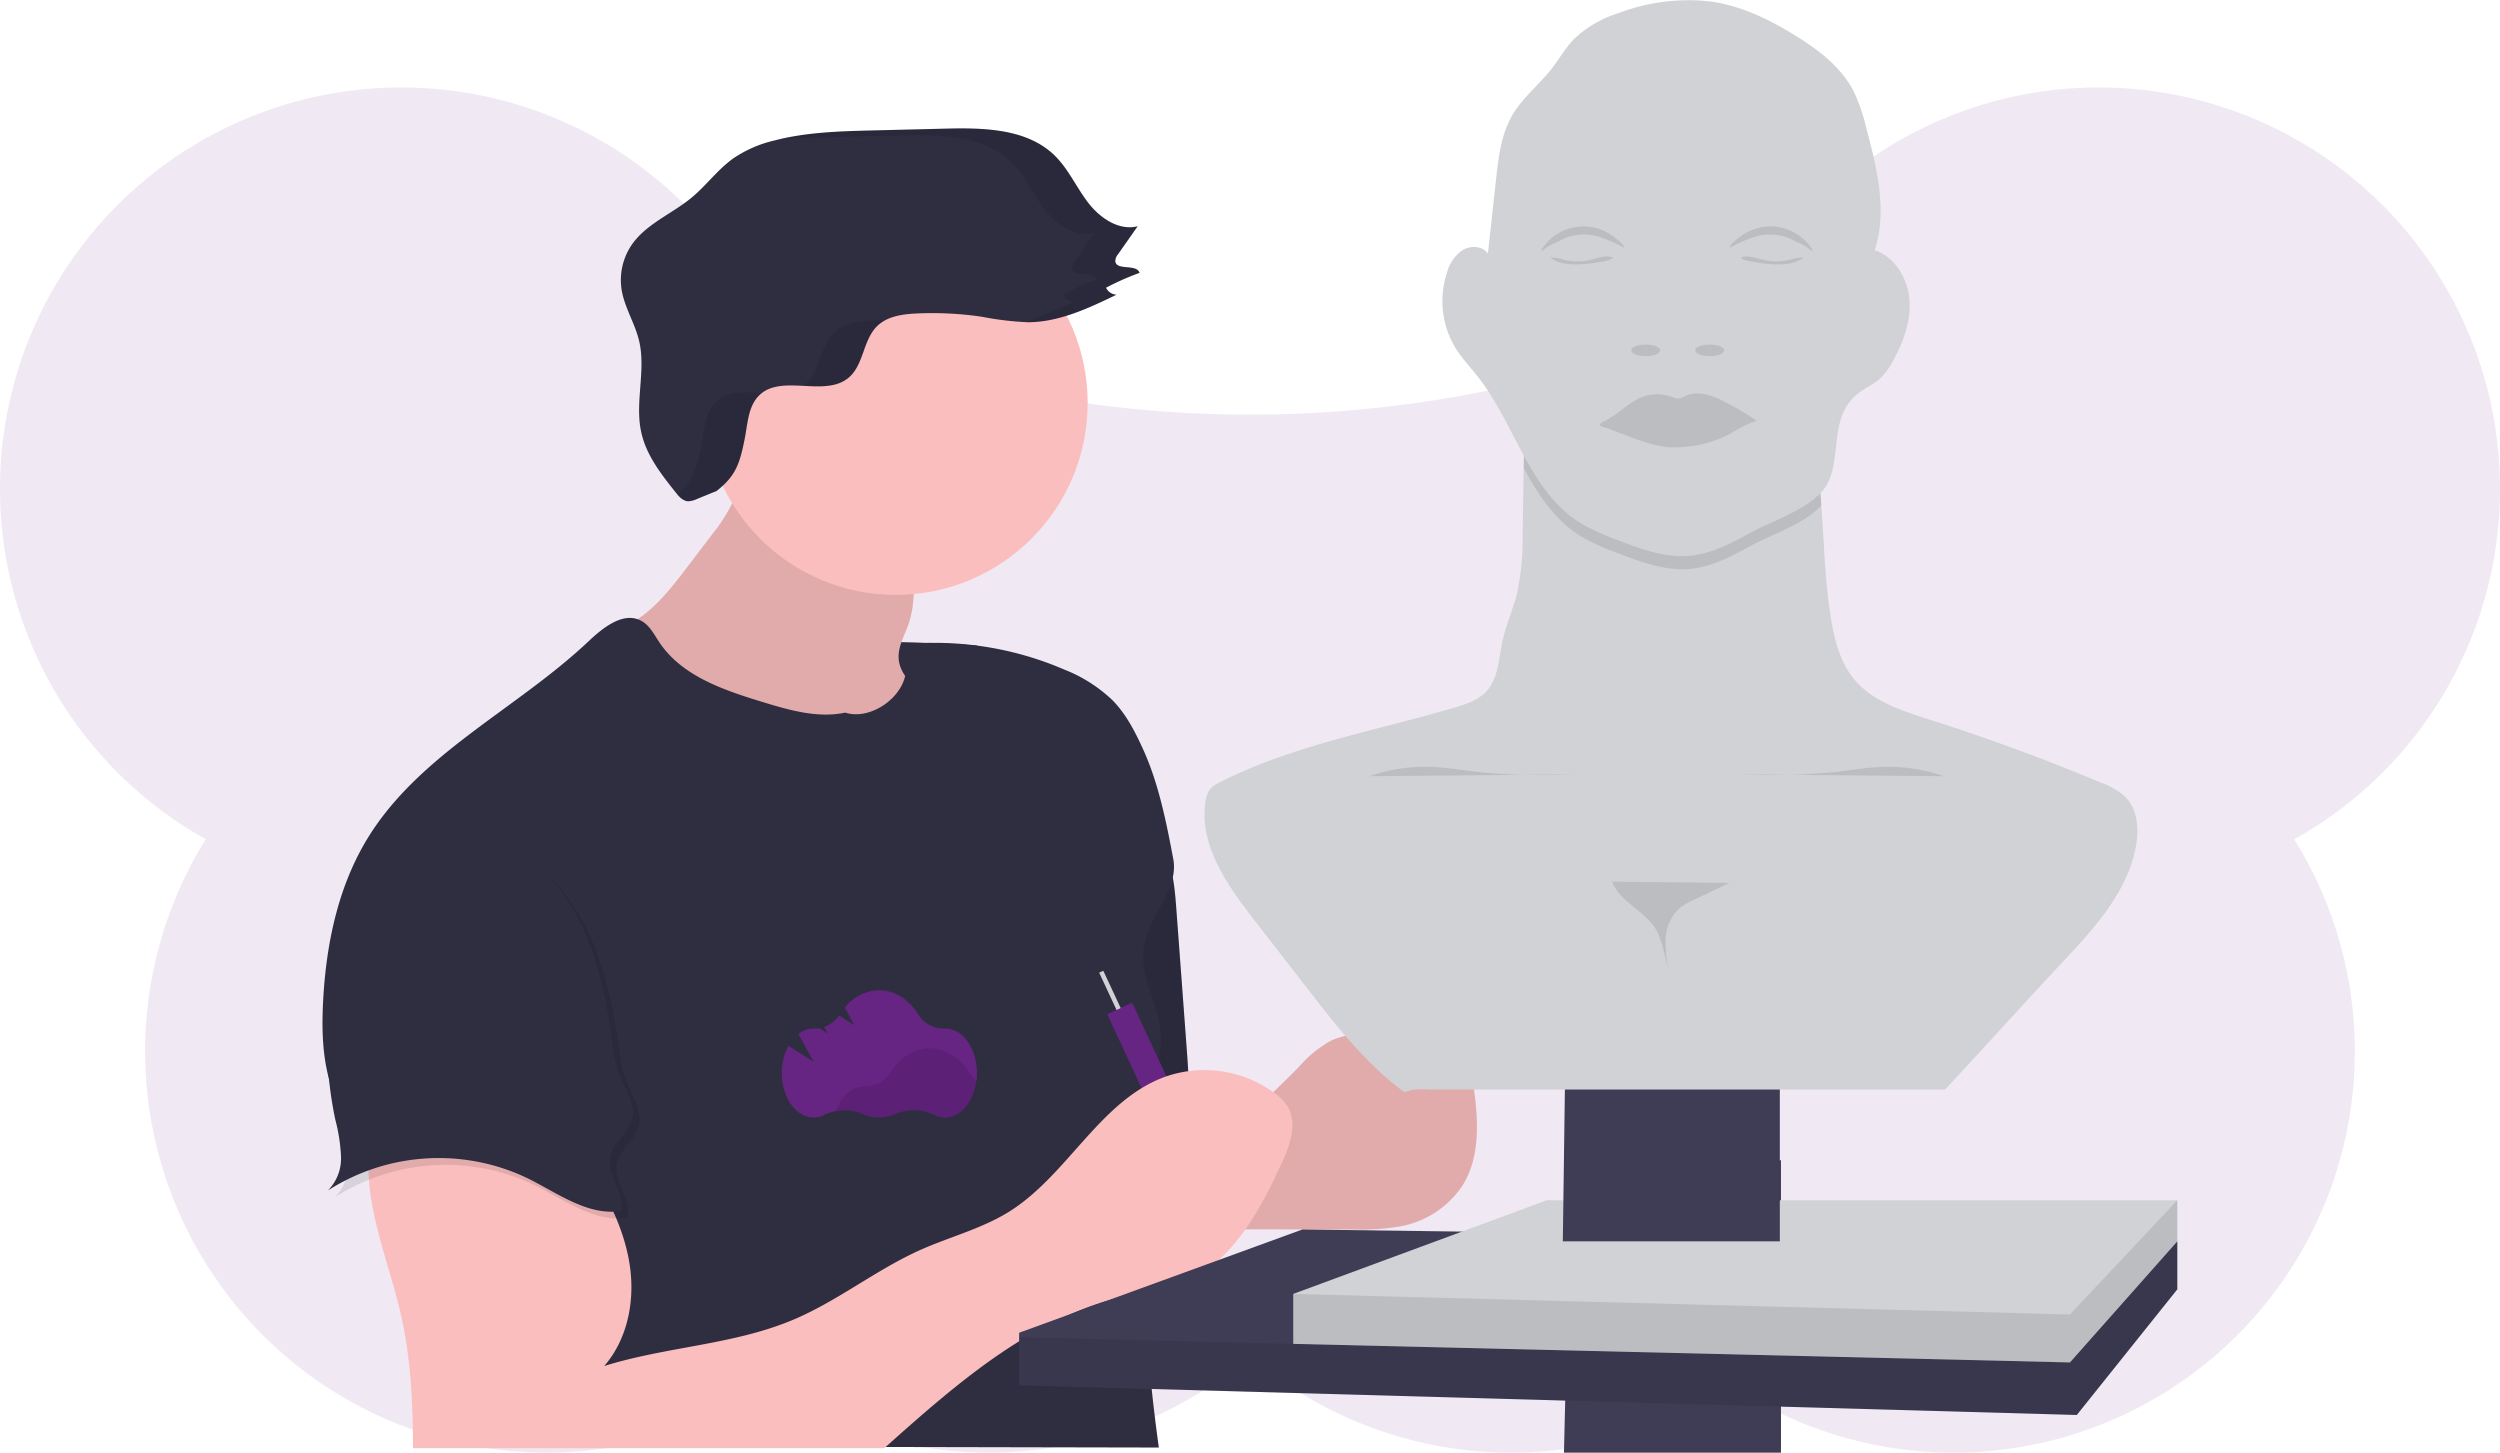 <svg xmlns="http://www.w3.org/2000/svg" width="519.623" height="301.95" viewBox="0 0 519.623 301.95">
  <g id="undraw_sculpting_1c9p" transform="translate(-0.08 -0.013)">
    <path id="Tracé_236" data-name="Tracé 236" d="M572.463,253.867a83.414,83.414,0,0,0-163-25.089,84.168,84.168,0,0,0-34.566,1.6,247.286,247.286,0,0,1-124.493,0,84.168,84.168,0,0,0-34.566-1.6A83.415,83.415,0,1,0,95.6,326.6,83.419,83.419,0,0,0,212.4,440.278a83.423,83.423,0,0,0,100.231-6.263A83.423,83.423,0,0,0,412.9,440.278,83.411,83.411,0,0,0,529.707,326.62a83.385,83.385,0,0,0,42.756-72.754Z" transform="translate(-52.76 -152.153)" fill="#662483" opacity="0.1"/>
    <path id="Tracé_237" data-name="Tracé 237" d="M427.96,413.822s-24.69-1.743-30.387.157-17.093,27.064-17.093,27.064l36.56,1.424,15.668-3.324Z" transform="translate(-224.836 -279.642)" fill="#2f2e41"/>
    <path id="Tracé_238" data-name="Tracé 238" d="M684.72,568.7l1.424-59.963,43.682-.812V568.7Z" transform="translate(-359.572 -266.757)" fill="#3f3d56"/>
    <path id="Tracé_239" data-name="Tracé 239" d="M533.221,495.5c2.915,3.969,3.385,9.168,3.751,14.078q1.064,14.244,2.118,28.488c.475,6.377.95,12.82-.161,19.135a3.711,3.711,0,0,1-.475,1.424,3.6,3.6,0,0,1-2.327,1.253c-8.708,2.037-17.8.038-26.518-1.961-1.6-12.012.992-24.243,5.133-35.61,2.526-6.937,5.617-13.641,8.732-20.326,1.277-2.73,2.478-7.678,4.563-9.814C530.391,489.712,531.654,493.373,533.221,495.5Z" transform="translate(-292.402 -320.742)" fill="#2f2e41"/>
    <path id="Tracé_240" data-name="Tracé 240" d="M533.221,495.5c2.915,3.969,3.385,9.168,3.751,14.078q1.064,14.244,2.118,28.488c.475,6.377.95,12.82-.161,19.135a3.711,3.711,0,0,1-.475,1.424,3.6,3.6,0,0,1-2.327,1.253c-8.708,2.037-17.8.038-26.518-1.961-1.6-12.012.992-24.243,5.133-35.61,2.526-6.937,5.617-13.641,8.732-20.326,1.277-2.73,2.478-7.678,4.563-9.814C530.391,489.712,531.654,493.373,533.221,495.5Z" transform="translate(-292.402 -320.742)" opacity="0.1"/>
    <path id="Tracé_241" data-name="Tracé 241" d="M600.1,589.146a24.263,24.263,0,0,1,6.486-5.318c3.138-1.538,6.756-1.638,10.208-2.213a67.9,67.9,0,0,1,8.133-1.358c2.749-.142,5.7.437,7.7,2.308,2.374,2.184,2.982,5.6,3.466,8.77,1.163,7.659,2.056,16.077-2.094,22.615a19.815,19.815,0,0,1-12.791,8.38,47.7,47.7,0,0,1-9.7.65l-30.482-.033c-.565,0-.176-8.86-.043-9.681a17.036,17.036,0,0,1,3.081-7.473C588.594,599.8,594.876,594.568,600.1,589.146Z" transform="translate(-330.004 -367.426)" fill="#fbbebe"/>
    <path id="Tracé_242" data-name="Tracé 242" d="M600.1,589.146a24.263,24.263,0,0,1,6.486-5.318c3.138-1.538,6.756-1.638,10.208-2.213a67.9,67.9,0,0,1,8.133-1.358c2.749-.142,5.7.437,7.7,2.308,2.374,2.184,2.982,5.6,3.466,8.77,1.163,7.659,2.056,16.077-2.094,22.615a19.815,19.815,0,0,1-12.791,8.38,47.7,47.7,0,0,1-9.7.65l-30.482-.033c-.565,0-.176-8.86-.043-9.681a17.036,17.036,0,0,1,3.081-7.473C588.594,599.8,594.876,594.568,600.1,589.146Z" transform="translate(-330.004 -367.426)" opacity="0.1"/>
    <path id="Tracé_243" data-name="Tracé 243" d="M340.518,350.7l-5.907,7.744c-4.235,5.56-9.168,11.547-16.077,12.6-.427,1.453,1,2.735,2.26,3.566,17.962,11.785,38.9,19.329,60.357,20.293,2.763.128,6.172-.261,7.226-2.825.95-2.322-.788-4.848-2.64-6.543-2.778-2.55-6.343-5.033-6.614-8.793-.18-2.526,1.244-4.843,2.07-7.241,1.125-3.267,1.149-6.794,1.163-10.246a9.589,9.589,0,0,0-.475-3.68,8.142,8.142,0,0,0-1.9-2.521c-6.443-6.367-15.137-9.5-23.346-12.862-2.754-1.135-7.815-4.833-10.227-1.657-1.13,1.486-1.116,4.273-1.947,6.049a34.792,34.792,0,0,1-3.946,6.12Z" transform="translate(-192.262 -239.819)" fill="#fbbebe"/>
    <path id="Tracé_244" data-name="Tracé 244" d="M340.518,350.7l-5.907,7.744c-4.235,5.56-9.168,11.547-16.077,12.6-.427,1.453,1,2.735,2.26,3.566,17.962,11.785,38.9,19.329,60.357,20.293,2.763.128,6.172-.261,7.226-2.825.95-2.322-.788-4.848-2.64-6.543-2.778-2.55-6.343-5.033-6.614-8.793-.18-2.526,1.244-4.843,2.07-7.241,1.125-3.267,1.149-6.794,1.163-10.246a9.589,9.589,0,0,0-.475-3.68,8.142,8.142,0,0,0-1.9-2.521c-6.443-6.367-15.137-9.5-23.346-12.862-2.754-1.135-7.815-4.833-10.227-1.657-1.13,1.486-1.116,4.273-1.947,6.049a34.792,34.792,0,0,1-3.946,6.12Z" transform="translate(-192.262 -239.819)" opacity="0.1"/>
    <circle id="Ellipse_75" data-name="Ellipse 75" cx="39.883" cy="39.883" r="39.883" transform="translate(146.385 43.893)" fill="#fbbebe"/>
    <path id="Tracé_245" data-name="Tracé 245" d="M302.664,422.234c-5.7,1.22-11.6-.5-17.193-2.208-8.043-2.455-16.708-5.36-21.4-12.345-1.092-1.629-2.008-3.513-3.713-4.477-3.68-2.084-7.939,1.282-11.011,4.183-14.985,14.149-35.135,23.351-45.913,40.909-6.149,10.023-8.627,21.893-9.273,33.64-.328,5.954-.2,12.036,1.581,17.724,5.356,17.093,24.167,27.125,30.022,44.052,3.556,10.279.988,20.212-.522,30.986l142.611.294a371.357,371.357,0,0,1-3.4-61.249,59.831,59.831,0,0,1,1.4-13.114c.883-3.48,2.374-6.875,2.407-10.446.1-6.567-4.52-12.725-3.547-19.22s7.326-11.87,6.144-18.27c-1.424-7.6-3.058-15.773-6.258-22.791-1.662-3.665-3.533-7.326-6.348-10.208a30.789,30.789,0,0,0-10.042-6.4,67.991,67.991,0,0,0-27.648-5.555,5.93,5.93,0,0,0-2.516.413c-2.341,1.121-2.322,4.363-3.024,6.866C313.661,419.86,307.446,423.782,302.664,422.234Z" transform="translate(-126.908 -274.108)" fill="#2f2e41"/>
    <rect id="Rectangle_80" data-name="Rectangle 80" width="0.95" height="14.719" transform="translate(228.543 202.187) rotate(-24.98)" fill="#d0d2d5"/>
    <rect id="Rectangle_81" data-name="Rectangle 81" width="5.698" height="46.056" transform="translate(230.219 210.831) rotate(-24.98)" fill="#662483"/>
    <path id="Tracé_246" data-name="Tracé 246" d="M214.468,615.633c-1.762,12.221,3.832,24.134,6.519,36.189,1.989,8.922,2.374,18.123,2.4,27.263.271-.085.223.09.475,0h97.467c15.6-13.921,31.641-28.047,52.157-32.1a70.161,70.161,0,0,0,8.784-1.9c10.845-3.656,16.941-14.89,21.689-25.3,1.686-3.7,3.324-8.133,1.258-11.642a10.251,10.251,0,0,0-2.811-2.911A24.585,24.585,0,0,0,380,601.783c-13.7,4.781-20.416,20.464-32.714,28.141-5.7,3.547-12.321,5.223-18.441,7.948-9.14,4.088-17.093,10.545-26.3,14.458-12.473,5.294-26.48,5.617-39.409,9.672,4.677-5.37,6.286-12.943,5.436-20.013s-3.931-13.693-7.7-19.733c-3.381-5.413-7.716-10.73-13.769-12.706C236.384,606.061,225.54,613.634,214.468,615.633Z" transform="translate(-137.47 -378.059)" fill="#fbbebe"/>
    <path id="Tracé_247" data-name="Tracé 247" d="M344.5,263.634c4.069-3.148,4.852-5.807,5.864-10.849.631-3.157.7-6.747,3-9.021,4.667-4.577,13.712.536,18.66-3.737,3.086-2.659,2.93-7.725,5.807-10.607,2.113-2.122,5.356-2.559,8.352-2.692a71.183,71.183,0,0,1,13.522.693,62.583,62.583,0,0,0,9.605,1.135c6.457-.047,12.516-2.915,18.332-5.721a2.578,2.578,0,0,1-2.175-1.458,55.725,55.725,0,0,1,6.975-3.091c-.627-1.928-4.833-.389-5.047-2.412a2.175,2.175,0,0,1,.551-1.424l4.1-5.85c-3.9,1-7.834-1.7-10.289-4.89s-4.1-7.013-6.984-9.824c-5.769-5.617-14.762-5.769-22.79-5.569l-14.875.366c-6.9.171-13.883.356-20.568,2.094a25.278,25.278,0,0,0-8.589,3.751c-3.21,2.3-5.574,5.6-8.613,8.119-4.069,3.376-9.368,5.408-12.4,9.738a13.038,13.038,0,0,0-2.156,9.411c.594,3.684,2.754,6.946,3.627,10.579,1.491,6.234-.95,12.886.475,19.144,1.049,4.691,4.126,8.632,7.122,12.392.688.864,1.515,1.8,2.616,1.852a5.114,5.114,0,0,0,1.947-.527" transform="translate(-195.501 -161.564)" fill="#2f2e41"/>
    <path id="Tracé_248" data-name="Tracé 248" d="M686.944,540.694v9.971l-20.891,26.114L446.22,570.606v-10.92l58.89-21.466Z" transform="translate(-234.312 -282.666)" fill="#3f3d56"/>
    <path id="Tracé_249" data-name="Tracé 249" d="M686.944,543.43V553.4l-20.891,26.114L446.22,573.342v-9.971l218.409,5.223Z" transform="translate(-234.312 -285.402)" opacity="0.1"/>
    <path id="Tracé_250" data-name="Tracé 250" d="M749.968,525.43v8.546l-22.316,25.165-161.433-3.86V544.9l52.7-19.467Z" transform="translate(-297.336 -275.948)" fill="#d0d2d5"/>
    <path id="Tracé_251" data-name="Tracé 251" d="M749.968,525.43v8.546l-22.316,25.165-161.433-3.86V544.9l161.433,4.273Z" transform="translate(-297.336 -275.948)" opacity="0.1"/>
    <path id="Tracé_252" data-name="Tracé 252" d="M684.22,425.786l1.424-104.931,43.682-1.424V425.786Z" transform="translate(-359.309 -167.758)" fill="#3f3d56"/>
    <path id="Tracé_253" data-name="Tracé 253" d="M396.461,577.107l5.247,3.324-3.186-5.793a5.185,5.185,0,0,1,3.172-1.135h.085a5.537,5.537,0,0,0,1.087-.081l1.781,1.13-.764-1.386a6.339,6.339,0,0,0,3.11-2.374l3.181,2.018-2.008-3.656a9.3,9.3,0,0,1,7.122-3.6c3.324,0,6.258,1.966,8.157,5.033a6.106,6.106,0,0,0,5.394,2.911h.18c3.651,0,6.614,4.145,6.614,9.254S432.669,592,429.018,592a4.924,4.924,0,0,1-2.3-.575,9.553,9.553,0,0,0-8.01-.157,8.352,8.352,0,0,1-6.8,0,9.567,9.567,0,0,0-7.939.157,4.948,4.948,0,0,1-2.279.56c-3.651,0-6.614-4.14-6.614-9.249A11.694,11.694,0,0,1,396.461,577.107Z" transform="translate(-232.498 -359.712)" fill="#662483"/>
    <path id="Tracé_254" data-name="Tracé 254" d="M418.78,603.983a9.772,9.772,0,0,1,5.669.617,8.366,8.366,0,0,0,6.809,0,9.543,9.543,0,0,1,8.005.157,5,5,0,0,0,2.3.575c3.248,0,5.944-3.271,6.51-7.6a6.211,6.211,0,0,1-1.624-1.747c-1.9-3.067-4.853-5.038-8.157-5.038s-6.225,1.947-8.129,4.981a6.258,6.258,0,0,1-5.389,2.963h-.085C422.108,598.893,419.867,600.945,418.78,603.983Z" transform="translate(-244.951 -373.052)" opacity="0.1"/>
    <path id="Tracé_255" data-name="Tracé 255" d="M203.52,508.85a161.362,161.362,0,0,0-3.95,19.22,80.536,80.536,0,0,0,1.14,26.309,36.792,36.792,0,0,1,1.187,7.678,9.477,9.477,0,0,1-2.716,7.051,42.711,42.711,0,0,1,41.379-2.592c6.334,3.1,12.625,7.958,19.59,6.856.641-3.908-3.153-7.6-2.265-11.476.65-2.82,3.608-4.615,4.425-7.393,1.049-3.547-1.681-6.97-2.892-10.446a27.777,27.777,0,0,1-1.078-5.327c-1.016-7.383-2.374-14.785-5.152-21.7s-7.07-13.375-13.1-17.762a45.732,45.732,0,0,0-12.055-5.93c-3.347-1.159-8.219-3.471-11.837-2.849C208.405,491.88,205.115,502.45,203.52,508.85Z" transform="translate(-129.513 -320.233)" opacity="0.1"/>
    <path id="Tracé_256" data-name="Tracé 256" d="M200.52,505.85a161.367,161.367,0,0,0-3.95,19.22,80.536,80.536,0,0,0,1.14,26.309,36.793,36.793,0,0,1,1.187,7.677,9.477,9.477,0,0,1-2.716,7.051,42.711,42.711,0,0,1,41.379-2.592c6.334,3.1,12.625,7.958,19.59,6.856.641-3.908-3.153-7.6-2.265-11.476.65-2.82,3.608-4.615,4.425-7.393,1.049-3.547-1.681-6.97-2.892-10.446a27.781,27.781,0,0,1-1.078-5.327c-1.016-7.383-2.374-14.785-5.152-21.7s-7.07-13.375-13.1-17.762a45.73,45.73,0,0,0-12.055-5.93c-3.347-1.159-8.219-3.471-11.837-2.849C205.405,488.88,202.115,499.45,200.52,505.85Z" transform="translate(-127.938 -318.658)" fill="#2f2e41"/>
    <path id="Tracé_257" data-name="Tracé 257" d="M773.731,399.693c-1.671,9.434-8.523,16.984-15.08,23.973-8.371,8.922-16.243,17.748-24.614,26.674H626.681a13.588,13.588,0,0,0-3.4.085l-1.61.475c-7.972-5.864-14.144-13.769-20.208-21.6l-10.977-14.149c-5.6-7.227-11.523-15.578-10.161-24.618a5.332,5.332,0,0,1,1.007-2.673,6.172,6.172,0,0,1,1.97-1.372c15.194-7.716,32.286-10.683,48.667-15.493,2.535-.745,5.223-1.629,6.937-3.628,2.317-2.664,2.374-6.533,3.091-9.971s2.255-6.818,3.115-10.3a55.819,55.819,0,0,0,1.135-12.43q.114-6.733.223-13.461t.218-13.366c17.568-.342,34.907-1.7,52.4-.332,1.79.142,3.727.356,5.028,1.586a7.64,7.64,0,0,1,1.79,3.675,90.09,90.09,0,0,1,2.431,16.219c.594,7.939.727,15.958,2.051,23.8.731,4.335,1.9,8.765,4.682,12.174,3.86,4.748,10.08,6.685,15.9,8.546q18.095,5.755,35.61,13.1a14.821,14.821,0,0,1,4.881,2.849C774.05,392.006,774.368,396.1,773.731,399.693Z" transform="translate(-329.688 -223.872)" fill="#d0d2d5"/>
    <path id="Tracé_258" data-name="Tracé 258" d="M781.717,328.942c-3.542,3.851-10.56,6.139-14.543,8.323s-8.072,4.387-12.544,4.838c-5.285.537-10.469-1.424-15.422-3.324a44.119,44.119,0,0,1-7.753-3.608c-5.223-3.324-8.6-8.47-11.6-13.992q.109-6.68.219-13.366c17.568-.342,34.907-1.7,52.4-.332,1.79.142,3.727.356,5.028,1.586a7.64,7.64,0,0,1,1.79,3.675A87.992,87.992,0,0,1,781.717,328.942Z" transform="translate(-403.073 -223.862)" opacity="0.1"/>
    <path id="Tracé_259" data-name="Tracé 259" d="M770.92,213.632c1.263-.95,2.759-1.586,3.979-2.6a13.559,13.559,0,0,0,3.025-3.979c2.16-3.884,3.77-8.257,3.423-12.687s-3.01-8.884-7.217-10.313c2.645-8.167.475-17.022-1.738-25.321a37.35,37.35,0,0,0-2.706-7.829c-2.569-4.914-7.174-8.423-11.87-11.348-5.408-3.366-11.262-6.229-17.568-7.165A40.7,40.7,0,0,0,720.8,134.81a23.635,23.635,0,0,0-9.126,5.3c-1.809,1.856-3.091,4.159-4.686,6.206-2.583,3.324-6,5.978-8.138,9.6-2.374,4.012-2.92,8.8-3.428,13.432l-1.69,15.388c-1.12-1.562-3.547-1.7-5.223-.722a8.159,8.159,0,0,0-3.257,4.61,18.859,18.859,0,0,0,1.9,16.015c1.315,2.056,3.02,3.832,4.525,5.755,7.654,9.752,10.583,23.574,21.053,30.226a44.118,44.118,0,0,0,7.753,3.609c4.952,1.9,10.137,3.879,15.422,3.324,4.492-.475,8.584-2.673,12.544-4.843,4.848-2.654,14.206-5.474,16.3-11.072C767.088,225.535,764.861,218.218,770.92,213.632Z" transform="translate(-384.389 -132.04)" fill="#d0d2d5"/>
    <path id="Tracé_260" data-name="Tracé 260" d="M757.19,308.11a25.341,25.341,0,0,1,4.188-2.849,8.974,8.974,0,0,1,6.728-.285,3.878,3.878,0,0,0,1.367.351,4.749,4.749,0,0,0,1.719-.613c2.1-.916,4.549-.252,6.647.674a58.057,58.057,0,0,1,7.991,4.587,18.645,18.645,0,0,0-2.939,1.206c-1.087.56-2.122,1.23-3.21,1.795a24.257,24.257,0,0,1-8.774,2.407,20.386,20.386,0,0,1-2.464.119c-3.357-.066-6.576-1.277-9.714-2.474l-2.773-1.045-1.382-.522c-.28-.109-1.168-.275-1.325-.518-.328-.475,1.173-1.026,1.6-1.282C755.661,309.183,756.43,308.661,757.19,308.11Z" transform="translate(-420.589 -222.492)" opacity="0.1"/>
    <path id="Tracé_261" data-name="Tracé 261" d="M814.3,232.079a10.585,10.585,0,0,1,1.116-.427,10.275,10.275,0,0,1,11.917,4.534c-.347.076-.646-.218-.912-.451a9.911,9.911,0,0,0-2.436-1.325c-.575-.271-1.13-.584-1.714-.831a10.669,10.669,0,0,0-6.524-.385,27.5,27.5,0,0,0-5.7,2.426c0-.688,1.292-1.633,1.795-2.046A10.775,10.775,0,0,1,814.3,232.079Z" transform="translate(-450.446 -184.098)" opacity="0.1"/>
    <path id="Tracé_262" data-name="Tracé 262" d="M822.1,245.973c2.061.066,4.273-.161,5.878-1.424a9.038,9.038,0,0,0-2.887.475,11.965,11.965,0,0,1-5.318.043c-.874-.195-1.728-.475-2.616-.631a4.107,4.107,0,0,0-2.2.1c.228.66,2.654.907,3.324,1.03A25.917,25.917,0,0,0,822.1,245.973Z" transform="translate(-453.024 -191.008)" opacity="0.1"/>
    <path id="Tracé_263" data-name="Tracé 263" d="M740.483,232.079a10.253,10.253,0,0,0-13.033,4.107c.347.076.646-.218.916-.451a9.873,9.873,0,0,1,2.431-1.32c.575-.271,1.13-.584,1.714-.831a10.683,10.683,0,0,1,6.529-.385,26.877,26.877,0,0,1,5.674,2.426c0-.688-1.3-1.633-1.8-2.046A10.668,10.668,0,0,0,740.483,232.079Z" transform="translate(-407.064 -184.098)" opacity="0.1"/>
    <path id="Tracé_264" data-name="Tracé 264" d="M737.383,245.973c-2.056.066-4.273-.161-5.873-1.424a9.038,9.038,0,0,1,2.887.475,11.946,11.946,0,0,0,5.313.043c.878-.195,1.733-.475,2.616-.631a4.13,4.13,0,0,1,2.2.1c-.228.66-2.659.907-3.323,1.03A26.054,26.054,0,0,1,737.383,245.973Z" transform="translate(-409.197 -191.008)" opacity="0.1"/>
    <ellipse id="Ellipse_76" data-name="Ellipse 76" cx="3.02" cy="1.211" rx="3.02" ry="1.211" transform="translate(339.121 71.616)" opacity="0.1"/>
    <ellipse id="Ellipse_77" data-name="Ellipse 77" cx="3.02" cy="1.211" rx="3.02" ry="1.211" transform="translate(352.421 71.616)" opacity="0.1"/>
    <path id="Tracé_265" data-name="Tracé 265" d="M652.27,469.7a34.765,34.765,0,0,1,11.96-1.956c3.979.052,7.915.788,11.87,1.2a146.883,146.883,0,0,0,18.8.361" transform="translate(-367.58 -308.344)" opacity="0.1"/>
    <path id="Tracé_266" data-name="Tracé 266" d="M856.683,469.7a34.765,34.765,0,0,0-11.96-1.956c-3.979.052-7.915.788-11.87,1.2a146.827,146.827,0,0,1-18.793.361" transform="translate(-452.552 -308.344)" opacity="0.1"/>
    <path id="Tracé_267" data-name="Tracé 267" d="M758.57,518c1.562,4.273,6.828,6.039,9.13,9.971a16.822,16.822,0,0,1,1.572,4.373l1.225,4.748A28.037,28.037,0,0,1,769.68,530a9.12,9.12,0,0,1,2.792-6.391,13.766,13.766,0,0,1,3.238-1.9l7.279-3.452" transform="translate(-423.408 -334.739)" opacity="0.1"/>
    <g id="Groupe_101" data-name="Groupe 101" transform="translate(140.802 26.703)" opacity="0.1">
      <path id="Tracé_268" data-name="Tracé 268" d="M357.254,305.868c-2.3,2.255-2.374,5.845-3,9.021-.95,4.682-1.686,7.307-5.038,10.175a3.4,3.4,0,0,0,2.251,1.424,5.114,5.114,0,0,0,1.947-.527l4-1.633c4.069-3.148,4.852-5.807,5.864-10.849.632-3.157.7-6.747,3-9.021a6.052,6.052,0,0,1,.636-.537C363.3,303.727,359.685,303.485,357.254,305.868Z" transform="translate(-349.22 -248.947)"/>
      <path id="Tracé_269" data-name="Tracé 269" d="M461.487,221.376a55.729,55.729,0,0,1,6.975-3.091c-.627-1.928-4.833-.389-5.047-2.412a2.174,2.174,0,0,1,.551-1.424l4.1-5.85c-3.9,1-7.834-1.7-10.289-4.89s-4.1-7.013-6.984-9.824c-5.769-5.617-14.762-5.769-22.79-5.569l-14.876.366c-6.68.166-13.427.347-19.908,1.932,3.613-.323,7.26-.418,10.887-.508l14.876-.366c8.048-.2,17.041-.047,22.79,5.569,2.882,2.811,4.53,6.647,6.984,9.824s6.391,5.888,10.289,4.89l-4.1,5.85a2.175,2.175,0,0,0-.551,1.424c.214,2.023,4.42.475,5.047,2.412a55.731,55.731,0,0,0-6.975,3.091,2.578,2.578,0,0,0,2.2,1.462,78.748,78.748,0,0,1-10.07,4.273h.76c6.457-.048,12.516-2.915,18.332-5.721A2.578,2.578,0,0,1,461.487,221.376Z" transform="translate(-372.329 -188.267)"/>
      <path id="Tracé_270" data-name="Tracé 270" d="M419.136,272.2c-3,.133-6.239.57-8.352,2.692-2.877,2.882-2.721,7.948-5.807,10.607a4.512,4.512,0,0,1-.418.328c3.466.176,6.965.385,9.439-1.752,3.086-2.659,2.93-7.725,5.807-10.607a7.374,7.374,0,0,1,1.837-1.329C420.808,272.15,419.963,272.164,419.136,272.2Z" transform="translate(-378.285 -232.317)"/>
    </g>
  </g>
</svg>
